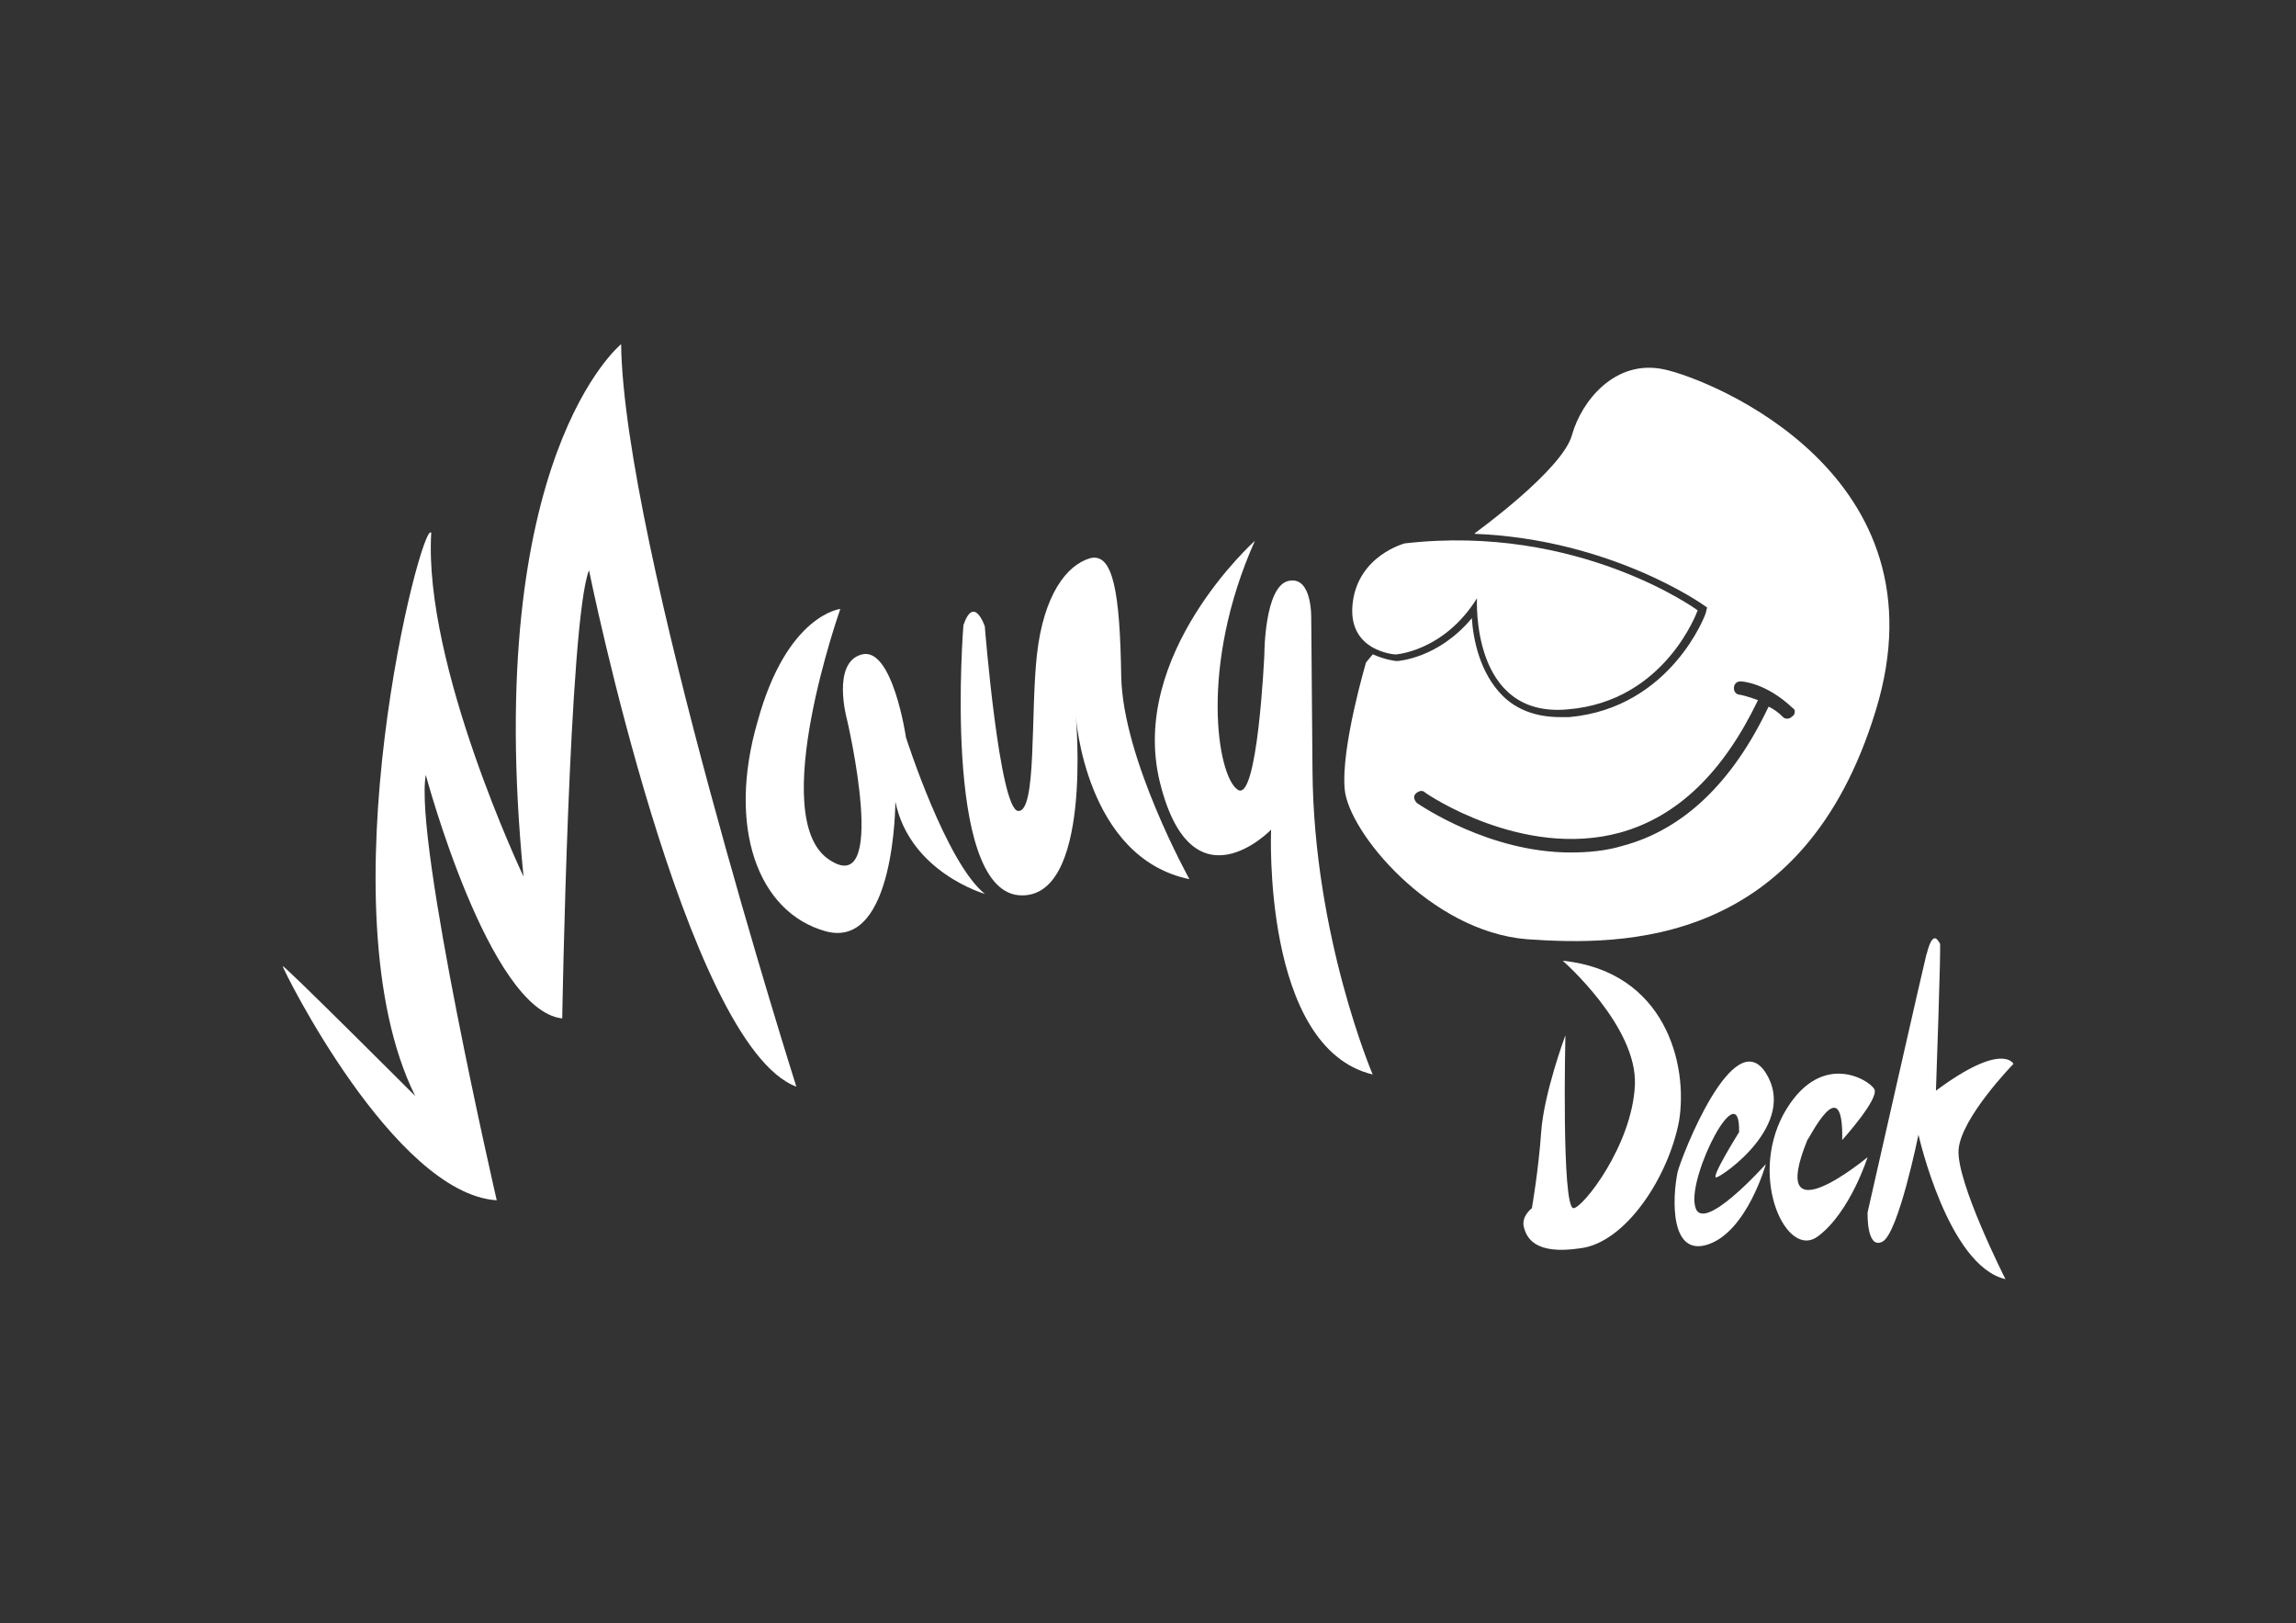 <?xml version="1.0" encoding="UTF-8"?>
<svg id="Capa_4" data-name="Capa 4" xmlns="http://www.w3.org/2000/svg" viewBox="0 0 177.4 125.4">
  <rect x="0" y="0" width="177.4" height="125.4" fill="#333333" stroke="none"/>
  <defs>
    <style>
      .cls-1 {
        fill: #fff;
        stroke-width: 0px;
      }
    </style>
  </defs>
  <path class="cls-1" d="M108.54,41.98s-3.62.93-4.03,4.65,3.31,3.93,3.31,3.93c0,0,3.72-.21,6.3-4.34,0,0-.52,9.3,7.03,8.58,7.54-.62,10.02-7.65,10.02-7.65,0,0-9.2-6.72-22.63-5.17Z"/>
  <g>
    <path class="cls-1" d="M113.81,46.01l1.03-1.65-.1,1.96s-.21,4.44,2.17,6.72c1.03,1.03,2.58,1.45,4.34,1.34,6.3-.52,8.89-5.58,9.51-7.03-1.55-1.03-8.27-4.96-17.57-5.17l-6.3,7.54c.62.31,1.14.31,1.24.31-.1,0,3.2-.31,5.68-4.03Z"/>
    <path class="cls-1" d="M128.59,28.54c-3.82-.83-6.41,2.48-7.13,5.06-.72,2.69-7.44,7.54-7.44,7.54l-.1.1c10.54.41,17.67,5.48,17.67,5.48l.31.21-.1.41c0,.1-2.69,7.34-10.54,8.06h-.72c-1.76,0-3.31-.52-4.44-1.65-1.76-1.76-2.27-4.34-2.38-5.99-2.58,3.1-5.68,3.31-5.79,3.31s-.93-.1-1.86-.52l-.52.62s-1.96,6.61-1.65,9.82c.31,3.31,6.61,10.95,14.06,11.57,7.44.52,21.39.62,26.97-17.67,5.58-18.19-12.61-25.53-16.33-26.35ZM138.51,55.31c-.1.1-.21.21-.41.21-.1,0-.21,0-.31-.1-.41-.41-.72-.62-1.14-.83-2.79,5.89-6.61,9.51-11.26,10.75-1.34.41-2.79.52-4.03.52-6.3,0-11.57-3.62-11.88-3.82-.21-.21-.31-.52-.1-.72.21-.21.52-.31.72-.1.1.1,7.54,5.17,15.09,3.1,4.44-1.24,7.96-4.65,10.64-10.23-.83-.31-1.34-.41-1.34-.41-.31,0-.52-.21-.52-.52s.21-.52.52-.52c.1,0,1.96.1,4.03,2.07.21.1.21.41,0,.62Z"/>
  </g>
  <path class="cls-1" d="M32.07,84.66s-10.23-10.23-10.23-10.02,8.58,17.57,16.54,18.09c0,0-6.41-27.8-5.48-32.86,0,0,4.86,18.19,10.54,18.81,0,0,.52-30.8,2.07-34.62,0,0,7.44,36.69,16.02,39.89,0,0-13.33-41.96-13.54-57.36,0,0-10.75,8.68-7.54,41.13,0,0-7.75-16.33-7.13-26.56-.72-1.24-8.47,28.94-1.24,43.51Z"/>
  <path class="cls-1" d="M64.93,47.04s-5.68,16.02-.93,19.33c4.75,3.31,1.45-10.75,1.45-10.75,0,0-1.24-4.44,1.14-5.06s3.41,6.41,3.41,6.41c0,0,3.1,9.71,6.1,12.09,0,0-5.79-1.65-6.92-7.13,0,0,0,11.47-5.37,10.02-5.27-1.45-7.65-8.06-5.27-16.23,2.27-8.27,6.41-8.68,6.41-8.68Z"/>
  <path class="cls-1" d="M74.44,48.28s-1.65,20.26,4.24,20.88c5.79.52,4.44-13.85,4.44-13.85,0,0,.72,10.95,8.78,12.61,0,0-5.17-9.3-5.27-15.71s-.62-9.51-2.38-9.09c-1.86.52-3.62,2.89-4.13,7.44s0,12.19-1.45,12.09-2.58-14.26-2.58-14.26c0,0-.83-2.48-1.65-.1Z"/>
  <path class="cls-1" d="M96.97,41.77s-9.82,8.78-7.34,18.71,8.58,3.62,8.58,3.62c0,0-.72,16.85,7.85,18.91,0,0-4.55-10.64-4.65-23.46s-.1-11.78-.1-11.78c0,0,.1-3.31-1.76-2.89s-1.86,5.68-1.86,5.68c0,0-.52,11.57-2.07,10.44-1.55-1.03-3-9.51,1.34-19.22Z"/>
  <path class="cls-1" d="M120.94,80.01s-1.65,4.44-1.86,7.44c-.21,3-.72,5.89-.72,5.89,0,0-.83.62-.62,1.45.21.83.83,2.17,4.34,1.65,3.51-.41,6.82-5.48,7.65-9.82.72-4.34-1.03-11.57-8.99-12.4,0,0,5.79,5.06,5.58,9.61-.21,4.65-4.03,9.51-4.75,9.51-.93-.1-.62-13.33-.62-13.33Z"/>
  <path class="cls-1" d="M134.38,87.45s-2.27,3.62-1.76,3.51,6.3-4.13,3.82-8.06c-2.48-3.93-6.51,6.41-6.82,7.65-.41,1.96-.62,6.61,2.38,5.58,3-1.03,4.44-6.2,4.44-6.2,0,0-5.06,5.68-5.48,3.2-.52-2.38,3.51-10.23,3.41-5.68Z"/>
  <path class="cls-1" d="M142.34,88.07s2.89-3.2,2.48-3.93-4.24-3.1-7.03,1.96c-2.69,5.06.31,11.26,2.69,9.4,2.48-1.86,3.82-6.1,3.82-6.1,0,0-7.85,6.51-4.65-1.34.1,0,2.79-5.58,2.69,0Z"/>
  <path class="cls-1" d="M148.85,73.71c-.1.31-4.55,19.95-4.55,19.95,0,0-.1,2.89,1.14,2.27s2.79-8.27,2.79-8.27c0,0,2.27,10.13,6.72,11.16,0,0-3.82-7.54-3.62-10.02.21-2.48,4.24-6.61,4.24-6.61,0,0-.83-1.76-5.99,2.07,0,0,.41-11.47.31-11.37-.1-.1-.52-1.24-1.03.83Z"/>
</svg>